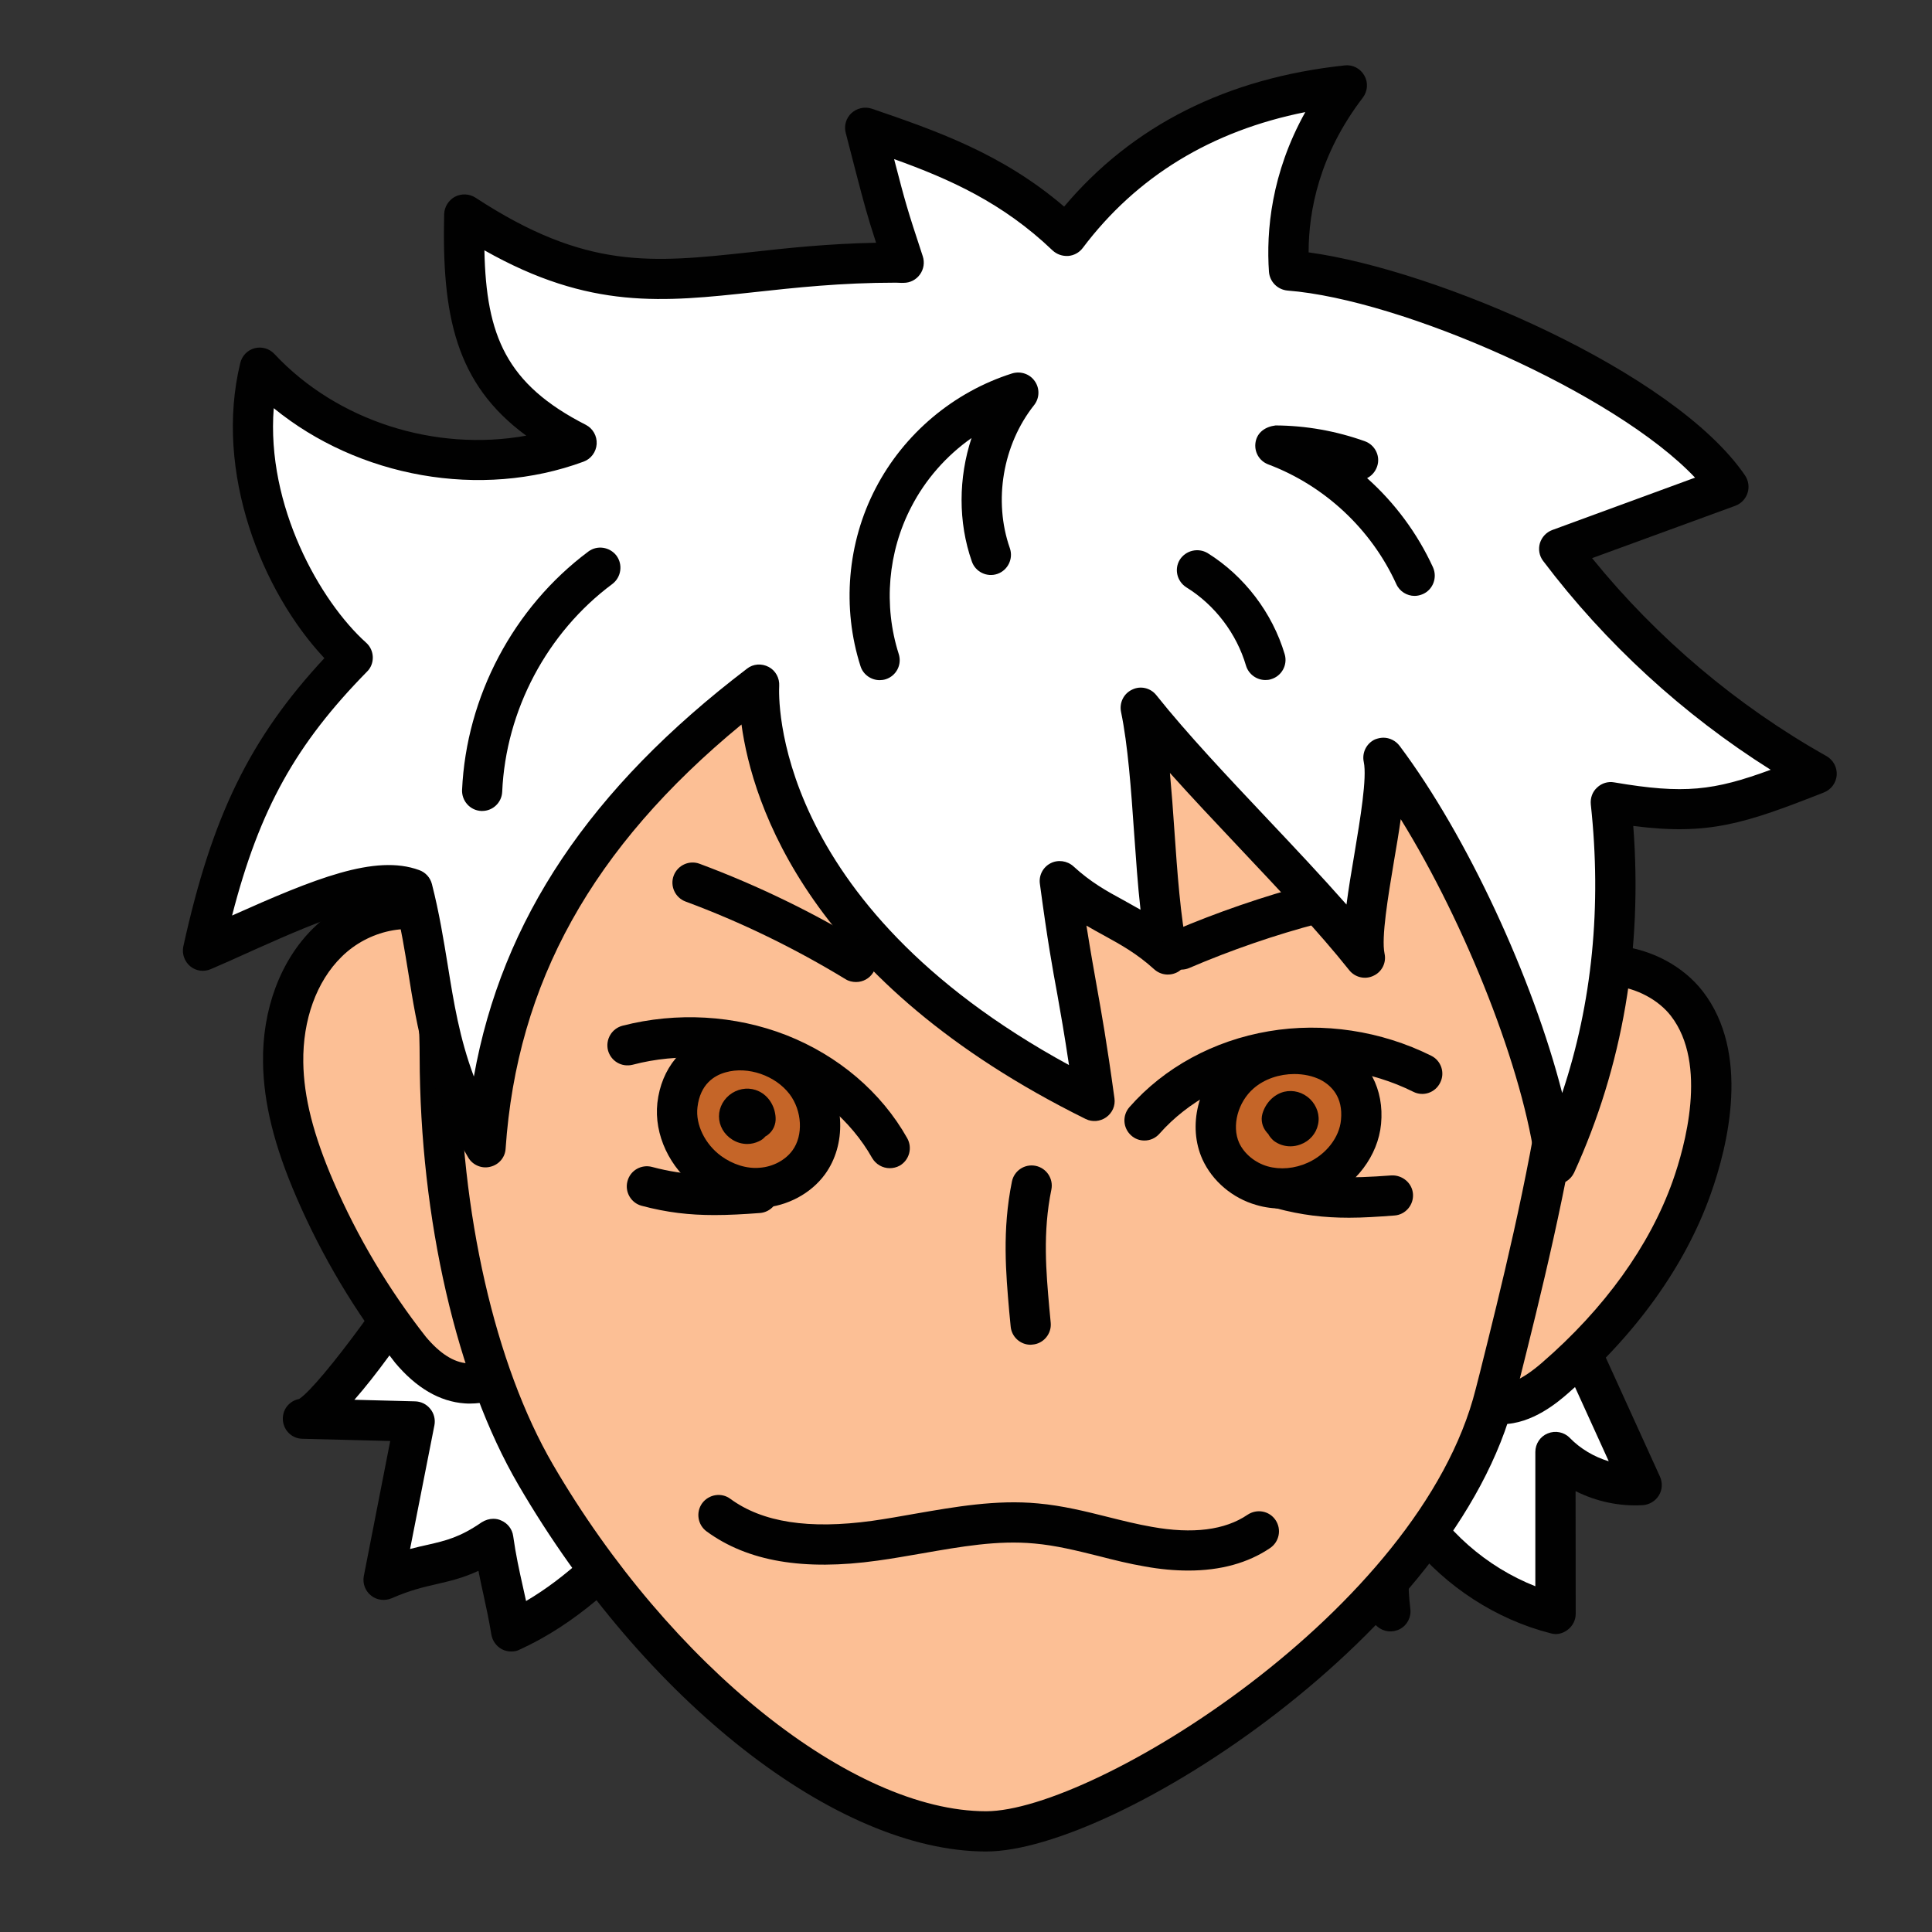 <?xml version="1.0" encoding="UTF-8"?>
<svg xmlns="http://www.w3.org/2000/svg" xmlns:xlink="http://www.w3.org/1999/xlink" viewBox="0 0 48 48" width="48px" height="48px">
<rect x="0" y="0" width="48" height="48" fill="#333333" stroke="none"/>
<g id="surface45973787">
<path style=" stroke:none;fill-rule:nonzero;fill:rgb(100%,100%,100%);fill-opacity:1;" d="M 7.527 35.25 C 8.453 35.273 9.379 35.293 10.301 35.316 C 10.047 36.629 9.789 37.941 9.531 39.25 C 10.719 38.723 11.184 38.973 12.254 38.234 C 12.383 39.129 12.578 39.746 12.703 40.531 C 15.133 39.43 17.246 36.582 18.332 34.145 C 17.211 32.52 15.816 31.078 14.227 29.906 C 13.645 29.473 12.469 28.672 11.707 29.105 C 11.152 29.422 11.031 30.48 10.805 31.016 C 10.441 31.855 8.031 35.262 7.527 35.25 Z M 7.527 35.25 "/>
<path style=" stroke:none;fill-rule:nonzero;fill:rgb(0.392%,0.392%,0.392%);fill-opacity:1;" d="M 12.703 41.031 C 12.621 41.031 12.539 41.012 12.465 40.973 C 12.328 40.898 12.234 40.762 12.207 40.609 C 12.152 40.262 12.082 39.945 12.012 39.621 C 11.969 39.43 11.926 39.23 11.887 39.027 C 11.5 39.207 11.172 39.281 10.855 39.355 C 10.527 39.43 10.188 39.508 9.734 39.707 C 9.562 39.781 9.363 39.758 9.219 39.641 C 9.074 39.527 9.004 39.34 9.039 39.156 L 9.695 35.801 L 7.512 35.746 C 7.238 35.742 7.02 35.512 7.027 35.234 C 7.031 34.996 7.203 34.801 7.43 34.758 C 7.957 34.426 10.004 31.605 10.344 30.816 C 10.402 30.68 10.449 30.504 10.504 30.316 C 10.676 29.727 10.887 28.996 11.461 28.672 C 12.559 28.047 14.035 29.145 14.523 29.5 C 16.164 30.715 17.582 32.18 18.742 33.859 C 18.844 34.004 18.859 34.188 18.789 34.348 C 17.766 36.641 15.613 39.758 12.91 40.984 C 12.844 41.02 12.773 41.031 12.703 41.031 Z M 12.254 37.734 C 12.324 37.734 12.391 37.746 12.453 37.777 C 12.613 37.844 12.727 37.992 12.75 38.164 C 12.816 38.633 12.902 39.023 12.988 39.406 C 13.016 39.531 13.043 39.652 13.07 39.777 C 15.047 38.617 16.789 36.254 17.758 34.199 C 16.691 32.707 15.402 31.398 13.93 30.309 C 12.672 29.379 12.152 29.43 11.953 29.539 C 11.734 29.664 11.578 30.203 11.465 30.594 C 11.398 30.824 11.336 31.043 11.262 31.215 C 11.156 31.461 9.906 33.523 8.805 34.777 L 10.312 34.816 C 10.461 34.82 10.598 34.887 10.691 35.004 C 10.785 35.117 10.82 35.27 10.793 35.41 L 10.188 38.484 C 10.348 38.441 10.492 38.41 10.629 38.379 C 11.074 38.277 11.426 38.195 11.969 37.82 C 12.055 37.766 12.156 37.734 12.254 37.734 Z M 12.254 37.734 "/>
<path style=" stroke:none;fill-rule:nonzero;fill:rgb(100%,100%,100%);fill-opacity:1;" d="M 34.547 40.031 C 34.422 39.051 34.52 38.043 34.824 37.102 C 35.613 38.566 37.035 39.68 38.648 40.094 C 38.648 38.754 38.645 37.414 38.645 36.074 C 39.199 36.637 40 36.941 40.789 36.895 C 39.488 34.039 38.191 31.188 36.895 28.336 C 36.848 28.227 36.781 28.105 36.664 28.082 C 36.543 28.059 36.438 28.156 36.352 28.242 C 35.047 29.594 33.93 31.121 33.035 32.773 C 32.711 33.379 32.375 34.039 31.859 34.516 C 31.684 34.68 31.012 34.91 30.926 35.055 C 30.77 35.324 31.105 35.742 31.266 36.027 C 32.117 37.539 33.227 38.902 34.547 40.031 Z M 34.547 40.031 "/>
<path style=" stroke:none;fill-rule:nonzero;fill:rgb(0.392%,0.392%,0.392%);fill-opacity:1;" d="M 38.648 40.598 C 38.605 40.598 38.562 40.59 38.523 40.578 C 37.172 40.234 35.934 39.426 35.051 38.34 C 34.977 38.879 34.973 39.43 35.039 39.969 C 35.066 40.176 34.965 40.375 34.781 40.473 C 34.598 40.57 34.375 40.547 34.219 40.41 C 32.855 39.242 31.715 37.848 30.828 36.273 L 30.734 36.121 C 30.527 35.789 30.211 35.285 30.492 34.805 C 30.613 34.594 30.852 34.48 31.18 34.324 C 31.289 34.27 31.477 34.18 31.523 34.141 C 31.934 33.766 32.23 33.211 32.52 32.676 L 32.594 32.539 C 33.508 30.844 34.652 29.281 35.988 27.898 C 36.078 27.805 36.355 27.512 36.754 27.594 C 37.137 27.664 37.289 28.004 37.348 28.129 L 41.242 36.688 C 41.309 36.84 41.301 37.012 41.215 37.152 C 41.129 37.293 40.98 37.383 40.816 37.395 C 40.238 37.43 39.66 37.305 39.145 37.047 L 39.148 40.094 C 39.148 40.25 39.074 40.395 38.953 40.488 C 38.863 40.559 38.758 40.598 38.648 40.598 Z M 34.824 36.602 C 35.008 36.602 35.176 36.703 35.262 36.867 C 35.883 38.016 36.93 38.93 38.145 39.41 L 38.145 36.074 C 38.145 35.871 38.266 35.688 38.453 35.613 C 38.641 35.535 38.859 35.578 39 35.723 C 39.266 35.996 39.605 36.195 39.969 36.305 L 36.543 28.773 C 35.32 30.074 34.301 31.488 33.477 33.016 L 33.402 33.152 C 33.09 33.73 32.734 34.391 32.199 34.883 C 32.059 35.012 31.855 35.109 31.613 35.223 C 31.562 35.25 31.488 35.285 31.426 35.316 C 31.473 35.406 31.543 35.523 31.586 35.594 L 31.703 35.785 C 32.336 36.91 33.105 37.934 34.004 38.844 C 34.035 38.199 34.148 37.559 34.348 36.949 C 34.41 36.758 34.578 36.621 34.781 36.605 C 34.793 36.605 34.809 36.602 34.824 36.602 Z M 34.824 36.602 "/>
<path style=" stroke:none;fill-rule:nonzero;fill:rgb(98.824%,74.902%,58.431%);fill-opacity:1;" d="M 10.191 33.527 C 9.238 32.312 8.441 30.973 7.828 29.555 C 7.395 28.551 7.051 27.492 7.035 26.398 C 7.016 25.309 7.359 24.18 8.137 23.414 C 8.914 22.648 10.164 22.332 11.145 22.805 C 11.996 23.219 12.508 24.105 12.859 24.98 C 13.867 27.461 14.051 30.266 13.375 32.855 C 13.281 33.219 13.16 33.594 12.883 33.844 C 12.328 34.348 11.297 34.852 10.191 33.527 Z M 10.191 33.527 "/>
<path style=" stroke:none;fill-rule:nonzero;fill:rgb(0.392%,0.392%,0.392%);fill-opacity:1;" d="M 11.68 34.871 C 11.637 34.871 11.594 34.871 11.547 34.867 C 10.926 34.824 10.34 34.484 9.809 33.848 L 9.801 33.836 C 8.816 32.582 7.996 31.207 7.367 29.75 C 6.812 28.469 6.551 27.406 6.535 26.406 C 6.512 25.082 6.969 23.859 7.785 23.059 C 8.762 22.098 10.234 21.809 11.363 22.355 C 12.445 22.879 13.004 23.996 13.324 24.793 C 14.371 27.379 14.562 30.285 13.859 32.98 C 13.742 33.422 13.586 33.879 13.219 34.215 C 12.883 34.52 12.352 34.871 11.68 34.871 Z M 10.582 33.215 C 10.93 33.629 11.273 33.848 11.613 33.871 C 11.992 33.891 12.332 33.672 12.547 33.477 C 12.711 33.324 12.805 33.066 12.891 32.73 C 13.539 30.238 13.367 27.555 12.398 25.168 C 11.984 24.148 11.516 23.539 10.93 23.254 C 10.184 22.895 9.156 23.109 8.488 23.77 C 7.863 24.383 7.52 25.34 7.535 26.391 C 7.547 27.258 7.785 28.195 8.285 29.355 C 8.879 30.73 9.652 32.031 10.582 33.215 Z M 10.582 33.215 "/>
<path style=" stroke:none;fill-rule:nonzero;fill:rgb(98.824%,74.902%,58.431%);fill-opacity:1;" d="M 38.637 34.23 C 38.172 34.633 37.566 35.031 36.988 34.824 C 36.434 34.629 36.199 33.977 36.113 33.391 C 35.828 31.484 36.414 29.75 36.992 27.965 C 37.348 26.855 37.602 25.262 38.539 24.457 C 39.512 23.621 41.152 23.953 41.906 24.93 C 42.875 26.18 42.512 28.141 42.027 29.504 C 41.375 31.355 40.109 32.961 38.637 34.23 Z M 38.637 34.23 "/>
<path style=" stroke:none;fill-rule:nonzero;fill:rgb(0.392%,0.392%,0.392%);fill-opacity:1;" d="M 37.316 35.383 C 37.152 35.383 36.988 35.359 36.82 35.301 C 36.18 35.07 35.762 34.438 35.617 33.469 C 35.324 31.496 35.906 29.695 36.469 27.953 L 36.516 27.812 C 36.59 27.586 36.656 27.34 36.727 27.086 C 37.023 26.02 37.359 24.812 38.215 24.078 C 38.738 23.629 39.449 23.422 40.203 23.5 C 41.039 23.586 41.824 24.008 42.305 24.629 C 43.488 26.16 42.938 28.445 42.5 29.672 C 41.871 31.445 40.648 33.152 38.965 34.609 C 38.723 34.82 38.074 35.383 37.316 35.383 Z M 39.895 24.484 C 39.496 24.484 39.133 24.605 38.863 24.84 C 38.238 25.371 37.949 26.422 37.691 27.352 C 37.617 27.621 37.547 27.883 37.469 28.121 L 37.422 28.262 C 36.867 29.969 36.348 31.578 36.605 33.32 C 36.648 33.59 36.781 34.223 37.156 34.355 C 37.43 34.453 37.816 34.285 38.312 33.855 C 39.863 32.512 40.988 30.949 41.559 29.34 C 41.855 28.504 42.441 26.438 41.512 25.238 C 41.199 24.836 40.66 24.551 40.105 24.492 C 40.031 24.488 39.965 24.484 39.895 24.484 Z M 39.895 24.484 "/>
<path style=" stroke:none;fill-rule:nonzero;fill:rgb(98.824%,74.902%,58.431%);fill-opacity:1;" d="M 13.309 36.637 C 16.395 41.938 21.066 45.5 24.5 45.5 C 27.5 45.5 35.734 40.285 37.148 34.629 C 38.148 30.629 40.074 23.281 38.609 19.555 C 36.5 14.191 30.496 10.926 24.742 11.195 C 20.496 11.391 12.414 14.199 11.043 18.848 C 10.434 20.918 10.922 24.102 10.926 26.246 C 10.93 29.613 11.602 33.711 13.309 36.637 Z M 13.309 36.637 "/>
<path style=" stroke:none;fill-rule:nonzero;fill:rgb(0.392%,0.392%,0.392%);fill-opacity:1;" d="M 24.5 46 C 20.781 46 16.004 42.254 12.879 36.891 C 11.348 34.266 10.434 30.285 10.426 26.246 C 10.426 25.633 10.383 24.93 10.34 24.195 C 10.23 22.348 10.105 20.258 10.562 18.707 C 12.027 13.746 20.426 10.895 24.719 10.695 C 30.945 10.402 36.984 14.051 39.074 19.371 C 40.551 23.121 38.789 30.145 37.738 34.34 L 37.633 34.75 C 36.18 40.562 27.723 46 24.5 46 Z M 13.738 36.387 C 16.648 41.379 21.176 45 24.5 45 C 27.172 45 35.285 40.012 36.664 34.508 L 36.77 34.094 C 37.789 30.016 39.5 23.191 38.145 19.738 C 36.203 14.805 30.586 11.422 24.766 11.695 C 20.84 11.879 12.836 14.547 11.523 18.988 C 11.113 20.375 11.234 22.371 11.336 24.137 C 11.383 24.891 11.426 25.613 11.426 26.246 C 11.434 30.117 12.297 33.91 13.738 36.387 Z M 13.738 36.387 "/>
<path style=" stroke:none;fill-rule:nonzero;fill:rgb(100%,100%,100%);fill-opacity:1;" d="M 18.863 17.012 C 14.922 20.016 12.398 23.555 12.062 28.5 C 10.625 26.059 10.82 24.309 10.246 22.086 C 9.191 21.703 7.469 22.531 5.043 23.617 C 5.746 20.426 6.648 18.492 8.762 16.34 C 7.324 15.047 5.75 12.039 6.453 9.137 C 8.402 11.223 11.645 11.992 14.324 11 C 11.859 9.742 11.469 8.094 11.535 5.328 C 15.68 8.039 17.504 6.484 22.453 6.527 C 21.941 4.984 22.02 5.188 21.496 3.176 C 23.312 3.797 24.941 4.371 26.5 5.859 C 27.766 4.18 29.871 2.504 33.465 2.121 C 32.219 3.75 31.938 5.434 32.027 6.719 C 35.09 6.957 41.266 9.637 42.941 12.094 C 41.539 12.609 40.141 13.121 38.738 13.637 C 40.457 15.91 42.648 17.824 45.133 19.223 C 43.023 20.055 42.258 20.312 40.023 19.93 C 40.355 23.043 39.945 26.098 38.652 28.926 C 38.305 26.102 36.383 21.512 34.371 18.828 C 34.582 19.801 33.703 22.816 33.91 23.789 C 32.359 21.844 29.895 19.531 28.34 17.586 C 28.703 19.301 28.648 21.996 29.012 23.711 C 28.062 22.844 27.281 22.762 26.328 21.895 C 26.719 24.727 26.805 24.516 27.191 27.352 C 18.453 23.031 18.863 17.012 18.863 17.012 Z M 18.863 17.012 "/>
<path style=" stroke:none;fill-rule:nonzero;fill:rgb(0.392%,0.392%,0.392%);fill-opacity:1;" d="M 38.652 29.426 C 38.629 29.426 38.602 29.426 38.578 29.422 C 38.355 29.387 38.184 29.211 38.156 28.988 C 37.863 26.613 36.418 22.965 34.801 20.352 C 34.754 20.684 34.695 21.035 34.633 21.395 C 34.484 22.285 34.316 23.293 34.398 23.688 C 34.449 23.914 34.336 24.145 34.125 24.242 C 33.918 24.344 33.664 24.285 33.52 24.102 C 32.758 23.145 31.742 22.07 30.762 21.031 C 30.191 20.426 29.609 19.809 29.066 19.203 C 29.109 19.668 29.145 20.145 29.176 20.613 C 29.25 21.68 29.328 22.785 29.5 23.609 C 29.547 23.82 29.449 24.039 29.262 24.148 C 29.07 24.254 28.836 24.227 28.676 24.082 C 28.242 23.688 27.848 23.473 27.43 23.242 C 27.285 23.164 27.145 23.086 26.992 22.996 C 27.098 23.66 27.176 24.098 27.254 24.535 C 27.371 25.195 27.492 25.855 27.688 27.285 C 27.715 27.469 27.637 27.648 27.484 27.758 C 27.336 27.863 27.137 27.883 26.973 27.801 C 20.094 24.398 18.691 19.973 18.422 18 C 14.711 21.055 12.844 24.422 12.562 28.535 C 12.551 28.754 12.395 28.938 12.18 28.988 C 11.969 29.043 11.742 28.945 11.633 28.758 C 10.598 26.996 10.363 25.547 10.141 24.148 C 10.055 23.617 9.965 23.07 9.832 22.504 C 8.961 22.398 7.504 23.062 5.684 23.883 L 5.246 24.074 C 5.074 24.152 4.875 24.129 4.727 24.008 C 4.582 23.887 4.516 23.695 4.555 23.512 C 5.266 20.281 6.203 18.348 8.059 16.352 C 6.508 14.699 5.312 11.73 5.969 9.02 C 6.012 8.84 6.148 8.699 6.324 8.652 C 6.504 8.605 6.691 8.66 6.816 8.793 C 8.383 10.469 10.824 11.23 13.074 10.824 C 11.309 9.531 10.977 7.82 11.035 5.316 C 11.043 5.137 11.145 4.973 11.305 4.887 C 11.465 4.805 11.66 4.812 11.812 4.91 C 14.559 6.707 16.184 6.531 18.641 6.266 C 19.551 6.164 20.562 6.055 21.766 6.031 C 21.539 5.332 21.473 5.078 21.258 4.254 L 21.012 3.301 C 20.965 3.121 21.02 2.934 21.156 2.809 C 21.293 2.684 21.484 2.645 21.656 2.699 C 23.25 3.246 24.891 3.809 26.438 5.133 C 28.137 3.117 30.477 1.938 33.41 1.625 C 33.609 1.602 33.801 1.703 33.898 1.879 C 33.996 2.051 33.98 2.266 33.859 2.426 C 32.777 3.84 32.512 5.238 32.512 6.27 C 35.695 6.703 41.602 9.238 43.355 11.812 C 43.441 11.941 43.465 12.102 43.418 12.246 C 43.371 12.395 43.258 12.512 43.113 12.566 L 39.555 13.867 C 41.16 15.848 43.16 17.539 45.379 18.785 C 45.547 18.883 45.645 19.062 45.633 19.258 C 45.617 19.449 45.496 19.617 45.316 19.688 C 43.352 20.461 42.449 20.762 40.578 20.52 C 40.812 23.594 40.316 26.488 39.109 29.133 C 39.023 29.312 38.848 29.426 38.652 29.426 Z M 34.371 18.328 C 34.523 18.328 34.676 18.402 34.773 18.531 C 36.457 20.777 38.086 24.316 38.812 27.156 C 39.559 24.922 39.797 22.516 39.523 19.984 C 39.508 19.828 39.562 19.672 39.68 19.566 C 39.793 19.457 39.953 19.41 40.105 19.438 C 41.844 19.734 42.574 19.645 43.992 19.125 C 41.82 17.758 39.883 15.98 38.34 13.938 C 38.242 13.812 38.215 13.645 38.258 13.496 C 38.305 13.344 38.418 13.223 38.566 13.168 L 42.113 11.867 C 40.133 9.77 34.82 7.438 31.988 7.219 C 31.738 7.195 31.547 7 31.527 6.754 C 31.457 5.742 31.582 4.305 32.43 2.785 C 30.098 3.25 28.238 4.383 26.898 6.164 C 26.812 6.277 26.68 6.348 26.539 6.359 C 26.395 6.367 26.258 6.32 26.152 6.223 C 24.91 5.035 23.594 4.449 22.215 3.953 L 22.227 4.004 C 22.496 5.035 22.523 5.145 22.926 6.367 C 22.977 6.523 22.949 6.691 22.855 6.82 C 22.762 6.949 22.613 7.027 22.453 7.027 C 22.383 7.031 22.32 7.023 22.258 7.023 C 20.887 7.023 19.754 7.148 18.746 7.258 C 16.484 7.504 14.656 7.703 12.035 6.219 C 12.078 8.34 12.578 9.547 14.555 10.555 C 14.73 10.645 14.836 10.832 14.824 11.031 C 14.812 11.227 14.684 11.402 14.5 11.469 C 11.941 12.414 8.906 11.859 6.801 10.141 C 6.613 12.559 7.945 14.934 9.098 15.969 C 9.199 16.059 9.258 16.188 9.262 16.324 C 9.266 16.461 9.215 16.594 9.117 16.688 C 7.359 18.48 6.449 20.09 5.766 22.746 C 7.812 21.832 9.32 21.215 10.414 21.617 C 10.57 21.672 10.688 21.801 10.73 21.961 C 10.914 22.68 11.02 23.344 11.125 23.984 C 11.273 24.902 11.414 25.785 11.773 26.746 C 12.473 22.84 14.66 19.586 18.559 16.613 C 18.711 16.492 18.922 16.477 19.098 16.57 C 19.27 16.66 19.371 16.848 19.359 17.043 C 19.348 17.266 19.133 22.414 26.559 26.461 C 26.441 25.672 26.355 25.191 26.27 24.711 C 26.148 24.051 26.027 23.387 25.836 21.961 C 25.805 21.754 25.91 21.547 26.098 21.449 C 26.281 21.352 26.512 21.383 26.668 21.523 C 27.098 21.918 27.492 22.137 27.91 22.363 C 28.051 22.441 28.191 22.52 28.336 22.602 C 28.266 21.988 28.223 21.328 28.176 20.684 C 28.102 19.613 28.023 18.512 27.852 17.688 C 27.805 17.461 27.918 17.23 28.129 17.133 C 28.336 17.031 28.586 17.09 28.73 17.273 C 29.492 18.23 30.508 19.305 31.488 20.344 C 32.156 21.051 32.836 21.773 33.453 22.473 C 33.504 22.082 33.574 21.66 33.648 21.227 C 33.797 20.336 33.965 19.324 33.883 18.934 C 33.832 18.703 33.949 18.469 34.16 18.371 C 34.23 18.344 34.301 18.328 34.371 18.328 Z M 34.371 18.328 "/>
<path style=" stroke:none;fill-rule:nonzero;fill:rgb(0.392%,0.392%,0.392%);fill-opacity:1;" d="M 22.105 29.023 C 21.93 29.023 21.762 28.93 21.668 28.77 C 21.145 27.84 20.234 27.066 19.176 26.652 C 18.105 26.23 16.844 26.156 15.719 26.453 C 15.441 26.523 15.176 26.359 15.105 26.094 C 15.039 25.824 15.199 25.555 15.465 25.484 C 16.812 25.137 18.258 25.219 19.539 25.719 C 20.828 26.227 21.895 27.133 22.539 28.277 C 22.676 28.52 22.59 28.824 22.352 28.961 C 22.273 29.004 22.188 29.023 22.105 29.023 Z M 22.105 29.023 "/>
<path style=" stroke:none;fill-rule:nonzero;fill:rgb(77.255%,39.608%,15.686%);fill-opacity:1;" d="M 16.828 27.457 C 16.758 28.098 17.102 28.742 17.621 29.121 C 17.992 29.391 18.457 29.543 18.914 29.512 C 19.371 29.477 19.82 29.25 20.094 28.879 C 20.516 28.301 20.445 27.449 20.016 26.883 C 19.148 25.738 17.02 25.762 16.828 27.457 Z M 16.828 27.457 "/>
<path style=" stroke:none;fill-rule:nonzero;fill:rgb(0.392%,0.392%,0.392%);fill-opacity:1;" d="M 18.781 30.016 C 18.273 30.016 17.762 29.844 17.324 29.523 C 16.637 29.02 16.246 28.188 16.332 27.402 C 16.43 26.539 16.965 25.895 17.766 25.676 C 18.723 25.41 19.809 25.781 20.414 26.578 C 20.996 27.352 21.031 28.441 20.496 29.176 C 20.148 29.652 19.57 29.961 18.953 30.008 C 18.895 30.012 18.84 30.016 18.781 30.016 Z M 17.328 27.512 C 17.277 27.941 17.516 28.426 17.914 28.719 C 18.203 28.93 18.555 29.043 18.879 29.012 C 19.203 28.988 19.512 28.824 19.688 28.582 C 19.961 28.211 19.93 27.598 19.617 27.184 C 19.266 26.723 18.586 26.484 18.031 26.641 C 17.746 26.719 17.395 26.934 17.328 27.512 Z M 17.328 27.512 "/>
<path style=" stroke:none;fill-rule:nonzero;fill:rgb(0.392%,0.392%,0.392%);fill-opacity:1;" d="M 18.566 28.422 C 18.438 28.422 18.309 28.387 18.191 28.312 C 17.988 28.184 17.863 27.969 17.863 27.734 C 17.863 27.504 17.988 27.285 18.191 27.156 C 18.398 27.027 18.645 27.012 18.855 27.113 C 19.094 27.227 19.254 27.48 19.27 27.766 C 19.281 27.93 19.211 28.09 19.082 28.191 C 19.062 28.207 19.039 28.223 19.016 28.234 C 18.973 28.285 18.918 28.328 18.855 28.355 C 18.766 28.398 18.664 28.422 18.566 28.422 Z M 18.566 28.422 "/>
<path style=" stroke:none;fill-rule:nonzero;fill:rgb(0.392%,0.392%,0.392%);fill-opacity:1;" d="M 28.434 28.336 C 28.316 28.336 28.199 28.297 28.105 28.211 C 27.898 28.027 27.879 27.715 28.059 27.508 C 28.926 26.52 30.156 25.852 31.523 25.621 C 32.875 25.391 34.312 25.609 35.559 26.23 C 35.805 26.352 35.906 26.652 35.781 26.898 C 35.66 27.148 35.359 27.25 35.113 27.125 C 34.07 26.605 32.82 26.418 31.688 26.609 C 30.566 26.797 29.516 27.363 28.809 28.164 C 28.711 28.277 28.574 28.336 28.434 28.336 Z M 28.434 28.336 "/>
<path style=" stroke:none;fill-rule:nonzero;fill:rgb(77.255%,39.608%,15.686%);fill-opacity:1;" d="M 33.816 27.879 C 33.754 28.52 33.285 29.078 32.699 29.344 C 32.281 29.535 31.797 29.586 31.352 29.461 C 30.91 29.332 30.52 29.016 30.332 28.598 C 30.035 27.949 30.281 27.129 30.82 26.66 C 31.902 25.719 33.98 26.184 33.816 27.879 Z M 33.816 27.879 "/>
<path style=" stroke:none;fill-rule:nonzero;fill:rgb(0.392%,0.392%,0.392%);fill-opacity:1;" d="M 31.859 30.027 C 31.641 30.027 31.422 30 31.215 29.938 C 30.621 29.77 30.121 29.344 29.875 28.805 C 29.5 27.977 29.762 26.918 30.492 26.281 C 31.234 25.637 32.398 25.496 33.266 25.941 C 34.004 26.324 34.395 27.062 34.312 27.926 C 34.238 28.711 33.684 29.445 32.902 29.801 C 32.566 29.953 32.211 30.027 31.859 30.027 Z M 32.156 26.684 C 31.789 26.684 31.418 26.805 31.148 27.039 C 30.754 27.379 30.598 27.973 30.785 28.391 C 30.91 28.664 31.18 28.887 31.492 28.977 C 31.805 29.066 32.168 29.035 32.492 28.887 C 32.945 28.684 33.277 28.258 33.316 27.828 C 33.375 27.25 33.07 26.965 32.809 26.828 C 32.613 26.73 32.387 26.684 32.156 26.684 Z M 32.156 26.684 "/>
<path style=" stroke:none;fill-rule:nonzero;fill:rgb(0.392%,0.392%,0.392%);fill-opacity:1;" d="M 32.059 28.48 C 31.91 28.48 31.77 28.434 31.648 28.344 C 31.59 28.293 31.539 28.234 31.508 28.172 C 31.492 28.156 31.48 28.145 31.469 28.129 C 31.363 28.004 31.32 27.836 31.363 27.676 C 31.441 27.402 31.648 27.191 31.902 27.125 C 32.133 27.07 32.371 27.137 32.547 27.305 C 32.719 27.473 32.797 27.711 32.746 27.938 C 32.699 28.164 32.535 28.352 32.309 28.434 C 32.227 28.465 32.141 28.48 32.059 28.48 Z M 32.059 28.48 "/>
<path style=" stroke:none;fill-rule:nonzero;fill:rgb(0.392%,0.392%,0.392%);fill-opacity:1;" d="M 29.527 39.02 C 29.184 39.02 28.824 38.988 28.441 38.918 C 28.055 38.852 27.676 38.758 27.297 38.66 C 26.746 38.523 26.23 38.395 25.699 38.348 C 24.781 38.262 23.871 38.426 22.906 38.594 C 22.539 38.656 22.176 38.723 21.805 38.773 C 19.965 39.031 18.574 38.793 17.555 38.047 C 17.332 37.883 17.285 37.57 17.445 37.348 C 17.609 37.125 17.926 37.074 18.145 37.238 C 18.945 37.824 20.098 38 21.668 37.785 C 22.023 37.734 22.379 37.672 22.73 37.609 C 23.719 37.438 24.746 37.254 25.789 37.352 C 26.395 37.406 26.977 37.551 27.535 37.691 C 27.895 37.781 28.254 37.871 28.617 37.934 C 29.633 38.117 30.434 38.016 30.996 37.633 C 31.227 37.48 31.535 37.535 31.691 37.766 C 31.844 37.996 31.785 38.305 31.555 38.461 C 31.008 38.832 30.324 39.02 29.527 39.02 Z M 29.527 39.02 "/>
<path style=" stroke:none;fill-rule:nonzero;fill:rgb(0.392%,0.392%,0.392%);fill-opacity:1;" d="M 25.605 33.41 C 25.348 33.41 25.129 33.211 25.109 32.949 L 25.074 32.586 C 24.992 31.641 24.895 30.566 25.141 29.355 C 25.195 29.086 25.457 28.91 25.73 28.965 C 26 29.02 26.176 29.285 26.121 29.555 C 25.902 30.621 25.992 31.617 26.07 32.496 L 26.105 32.867 C 26.129 33.141 25.922 33.387 25.648 33.406 C 25.633 33.406 25.621 33.41 25.605 33.41 Z M 25.605 33.41 "/>
<path style=" stroke:none;fill-rule:nonzero;fill:rgb(0.392%,0.392%,0.392%);fill-opacity:1;" d="M 17.75 30.188 C 17.129 30.188 16.57 30.125 15.941 29.957 C 15.676 29.887 15.516 29.609 15.59 29.344 C 15.66 29.078 15.934 28.922 16.199 28.992 C 17.047 29.219 17.766 29.223 18.805 29.141 C 19.07 29.113 19.316 29.328 19.34 29.602 C 19.359 29.879 19.152 30.117 18.879 30.137 C 18.469 30.168 18.098 30.188 17.75 30.188 Z M 17.75 30.188 "/>
<path style=" stroke:none;fill-rule:nonzero;fill:rgb(0.392%,0.392%,0.392%);fill-opacity:1;" d="M 33.516 30.254 C 32.895 30.254 32.336 30.188 31.707 30.02 C 31.441 29.949 31.281 29.676 31.355 29.406 C 31.426 29.141 31.707 28.984 31.965 29.055 C 32.812 29.281 33.531 29.281 34.566 29.203 C 34.84 29.188 35.086 29.391 35.105 29.664 C 35.125 29.938 34.918 30.18 34.645 30.199 C 34.23 30.23 33.863 30.254 33.516 30.254 Z M 33.516 30.254 "/>
<path style=" stroke:none;fill-rule:nonzero;fill:rgb(0.392%,0.392%,0.392%);fill-opacity:1;" d="M 21.27 24.398 C 21.18 24.398 21.09 24.379 21.008 24.328 C 19.75 23.562 18.414 22.91 17.031 22.398 C 16.773 22.301 16.641 22.012 16.738 21.754 C 16.836 21.496 17.125 21.363 17.383 21.461 C 18.82 21.996 20.219 22.676 21.527 23.473 C 21.766 23.617 21.84 23.926 21.695 24.16 C 21.602 24.312 21.438 24.398 21.27 24.398 Z M 21.27 24.398 "/>
<path style=" stroke:none;fill-rule:nonzero;fill:rgb(0.392%,0.392%,0.392%);fill-opacity:1;" d="M 29.348 24.09 C 29.152 24.09 28.969 23.977 28.887 23.785 C 28.777 23.531 28.898 23.238 29.152 23.129 C 30.242 22.664 31.379 22.273 32.523 21.969 C 32.793 21.898 33.062 22.059 33.133 22.324 C 33.203 22.594 33.047 22.867 32.777 22.938 C 31.68 23.227 30.59 23.602 29.543 24.051 C 29.48 24.078 29.41 24.09 29.348 24.09 Z M 29.348 24.09 "/>
<path style=" stroke:none;fill-rule:nonzero;fill:rgb(0.392%,0.392%,0.392%);fill-opacity:1;" d="M 21.855 16.898 C 21.645 16.898 21.445 16.762 21.379 16.551 C 20.914 15.098 21.051 13.484 21.754 12.133 C 22.457 10.777 23.691 9.738 25.148 9.277 C 25.359 9.215 25.586 9.289 25.711 9.473 C 25.836 9.652 25.828 9.895 25.691 10.066 C 24.914 11.047 24.676 12.441 25.09 13.621 C 25.18 13.883 25.039 14.168 24.781 14.258 C 24.523 14.348 24.234 14.211 24.145 13.949 C 23.801 12.969 23.812 11.871 24.137 10.883 C 23.516 11.32 22.996 11.906 22.641 12.594 C 22.059 13.711 21.945 15.043 22.328 16.246 C 22.414 16.512 22.27 16.789 22.008 16.875 C 21.957 16.891 21.906 16.898 21.855 16.898 Z M 21.855 16.898 "/>
<path style=" stroke:none;fill-rule:nonzero;fill:rgb(0.392%,0.392%,0.392%);fill-opacity:1;" d="M 35.145 14.805 C 34.957 14.805 34.773 14.695 34.691 14.512 C 34.07 13.148 32.91 12.066 31.512 11.539 C 31.281 11.453 31.152 11.219 31.195 10.98 C 31.238 10.742 31.434 10.602 31.691 10.57 C 32.449 10.574 33.191 10.707 33.906 10.961 C 34.168 11.055 34.305 11.34 34.211 11.598 C 34.164 11.727 34.074 11.824 33.965 11.879 C 34.652 12.492 35.215 13.25 35.602 14.094 C 35.715 14.348 35.605 14.645 35.355 14.758 C 35.285 14.789 35.215 14.805 35.145 14.805 Z M 35.145 14.805 "/>
<path style=" stroke:none;fill-rule:nonzero;fill:rgb(0.392%,0.392%,0.392%);fill-opacity:1;" d="M 31.438 16.895 C 31.223 16.895 31.023 16.754 30.957 16.539 C 30.723 15.742 30.184 15.031 29.477 14.594 C 29.242 14.445 29.168 14.141 29.312 13.906 C 29.461 13.672 29.77 13.602 30.004 13.742 C 30.914 14.309 31.613 15.227 31.918 16.254 C 31.996 16.52 31.844 16.797 31.578 16.875 C 31.531 16.891 31.484 16.895 31.438 16.895 Z M 31.438 16.895 "/>
<path style=" stroke:none;fill-rule:nonzero;fill:rgb(0.392%,0.392%,0.392%);fill-opacity:1;" d="M 11.98 20.148 C 11.973 20.148 11.965 20.148 11.957 20.148 C 11.684 20.137 11.469 19.902 11.48 19.625 C 11.586 17.305 12.754 15.094 14.617 13.703 C 14.836 13.539 15.148 13.586 15.316 13.805 C 15.48 14.027 15.434 14.34 15.215 14.508 C 13.59 15.715 12.566 17.648 12.477 19.672 C 12.465 19.938 12.246 20.148 11.98 20.148 Z M 11.98 20.148 "/>
</g>
</svg>
